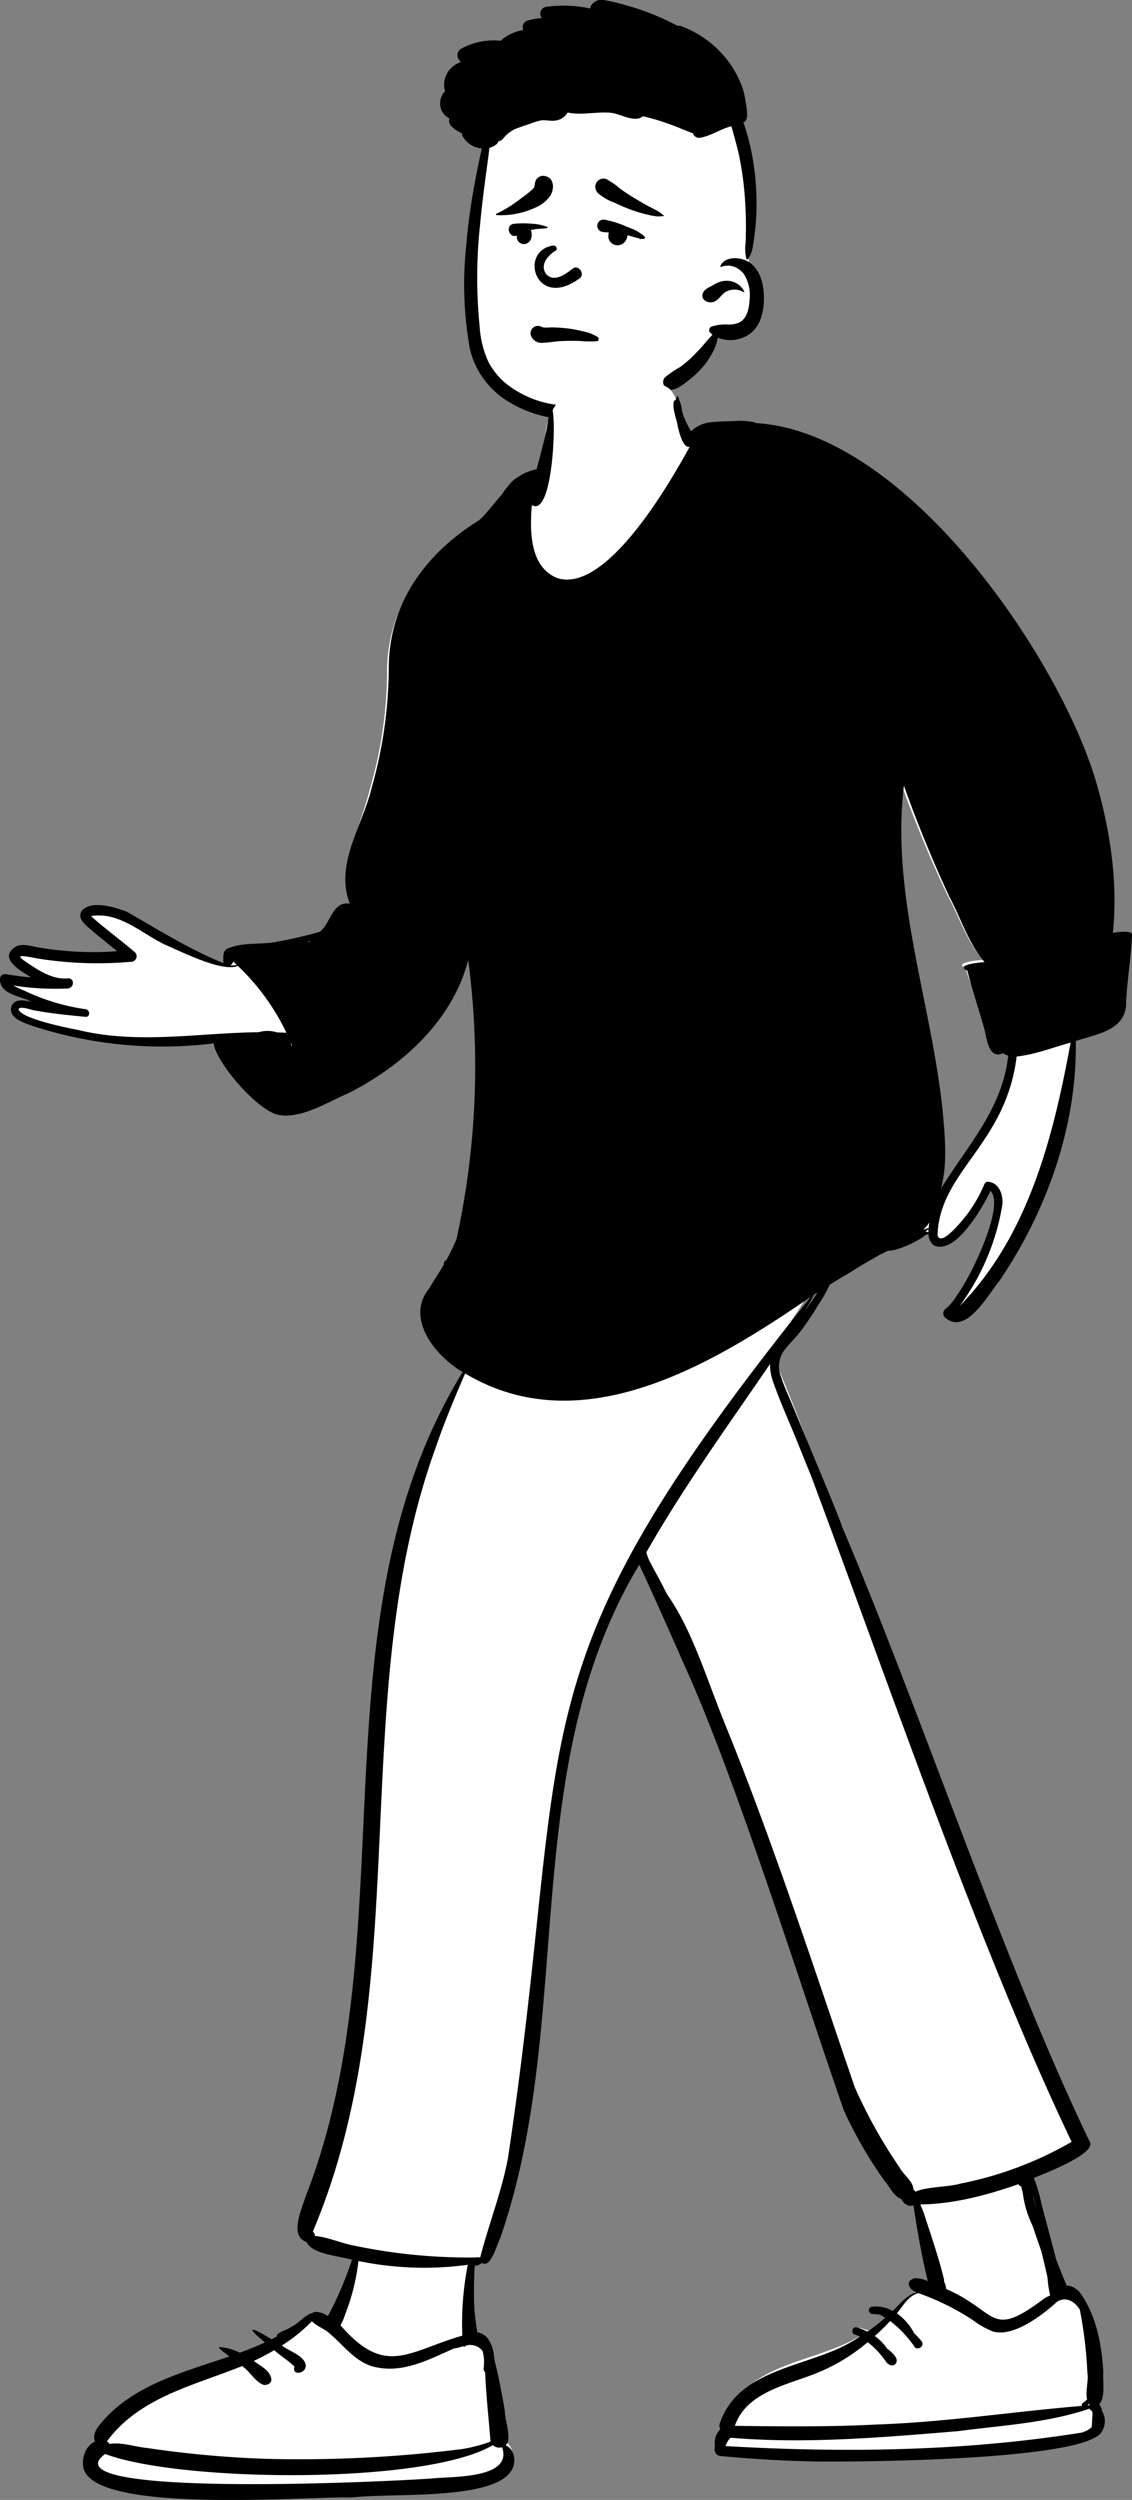 <svg xmlns="http://www.w3.org/2000/svg" width="190.676" height="421.08" viewBox="0 0 190.676 421.08">
  <rect x="0" y="0" width="190.676" height="421.08" fill="#808080" stroke="none"/>
  <g id="Group_121" data-name="Group 121" transform="translate(-486 -1131)">
    <g id="head_mono_Shaved-2" data-name="head/mono/Shaved-2" transform="translate(560.129 1131)">
      <path id="_-Background" data-name="🎨-Background" d="M61.676,69.531c.967-3.482.828-3.859,2.269-7.185,4.778-9.664,36.707-6.428,39.965,3.218,1.768,5.233,1.353,12.6,1.813,17.141q.211,3.609.422,7.218.074,1.246.151,2.492.149,2.426.286,4.852c.6,4.984-1.9,5.49-6.2,5.343a17.667,17.667,0,0,1-5.247,6.888c.548,1.492-1.44,2.264-2.513,2.861-5.837,3.259-13.007,5.247-19.472,3.414-1.9-.538-9.744-2.4-12.157-8.176-1.185-2.835-3.592-17.516-.417-30.723Z" transform="translate(-54.172 -46.746)" fill="#fff" fill-rule="evenodd"/>
      <path id="_-Ink" data-name="🖍-Ink" d="M71.912-14.931a2.161,2.161,0,0,0-2.43.788,1.744,1.744,0,0,0-.217.574,20.856,20.856,0,0,0-7.548-.251,1.154,1.154,0,0,0-.684,1.681c.034.059.068.116.105.172a13.148,13.148,0,0,0-2.359.411,1.2,1.2,0,0,0-.828,1.46c.022.052.045.1.068.156a7.763,7.763,0,0,0-3.427,1.467,1.506,1.506,0,0,0-.331.346,11.481,11.481,0,0,0-6.7,1.322A1.3,1.3,0,0,0,47.1-5.044c.122.173.249.339.385.5a4.188,4.188,0,0,0-2.21,1.729A4.038,4.038,0,0,0,44.828.371a2.928,2.928,0,0,0-.755,2.684,2.652,2.652,0,0,0,1.5,1.865,1.318,1.318,0,0,0,.306,1.311,5.169,5.169,0,0,0,1.8,1.213,1.14,1.14,0,0,0,.132.519,4.083,4.083,0,0,0,3.229,2.043c-.445,1.87-.811,3.763-1.166,5.645-.631,3.348-1.12,6.728-1.418,10.122l-.036.42a61.544,61.544,0,0,0,.57,17.426A14.115,14.115,0,0,0,55,52.327a20.239,20.239,0,0,0,10.48,3.3,22.553,22.553,0,0,0,5.61-.46,15.351,15.351,0,0,0,2.545-.773,9.648,9.648,0,0,0,2.381-1.474.676.676,0,0,0-.3-1.124c-.332-.067-.66-.139-.99-.2a.5.5,0,0,0-.571.527l-.64.165q-.32.082-.639.168l-.318.087a25.738,25.738,0,0,1-2.76.618,20.325,20.325,0,0,1-5.757.075A17.217,17.217,0,0,1,55.1,49.6a12.121,12.121,0,0,1-2.969-3.666,16.51,16.51,0,0,1-1.453-5.793,82.686,82.686,0,0,1,.057-17.273c.262-2.863.62-5.72,1-8.571.2-1.462.406-2.926.579-4.393A3.14,3.14,0,0,0,53.4,9.378a1.092,1.092,0,0,0,.413-.567,1.426,1.426,0,0,0,.884-.556l.03-.041a5.381,5.381,0,0,1,2.62-1.742c.587-.221,1.186-.414,1.781-.611a10.388,10.388,0,0,1,1.927-.59c.739-.087,1.483.135,2.229.056a2.838,2.838,0,0,0,1.762-.8,2.6,2.6,0,0,0,.436-.575c2.274.486,4.663-.127,7.026.02,1.554.1,2.926,1.06,4.5,1.034a1.8,1.8,0,0,0,1.146-.421,34.49,34.49,0,0,1,4.382,1.293c1.377.462,2.7,1.083,4.062,1.587,0,0,0,0,0,0a1.062,1.062,0,0,0,1.272.723c1.845-.329,3.4-1.493,5.2-1.919.494,1.8,1.026,3.58,1.389,5.417a53.912,53.912,0,0,1,.8,5.614c.172,1.889.254,3.8.258,5.693,0,.967-.023,1.937-.056,2.9a7.183,7.183,0,0,0,.112,2.614l.026.066h0a.171.171,0,0,0,.285.077,5.323,5.323,0,0,0,.835-2.46c.186-.975.3-1.96.4-2.948a40.352,40.352,0,0,0,.133-5.946A41.179,41.179,0,0,0,95.078,5.544c.413.038.6-.57.624-.912a8.908,8.908,0,0,0-.173-2.111l-.122-.715a12.113,12.113,0,0,0-.469-1.99,16.839,16.839,0,0,0-2.334-4.4,17.606,17.606,0,0,0-8-6.019.8.8,0,0,0-.555-.017,43.112,43.112,0,0,0-9.175-3.618C73.9-14.5,72.909-14.753,71.912-14.931ZM95.971,29.11c-1.315-.825-4.029-1.041-4.763.717-.03.071.055.134.117.117L91.5,29.9a3,3,0,0,1,1.992.014,3.866,3.866,0,0,1,1.636,1.173,6.723,6.723,0,0,1,.987,4.522l0,.074c-.085,1.348-.43,2.99-1.748,3.656a4.449,4.449,0,0,1-2.116.307,7.887,7.887,0,0,0-2.46.339.646.646,0,0,0-.283,1.069,3.808,3.808,0,0,0,.382.315c-.4.426-.794.858-1.175,1.313-.646.772-1.333,1.517-2.05,2.224a18.8,18.8,0,0,1-2.221,1.907,18.322,18.322,0,0,0-2.551,1.736,1.167,1.167,0,0,0,0,1.61c.966,1.188,2.611-.061,3.535-.763l.112-.085a16.112,16.112,0,0,0,2.65-2.434,13.223,13.223,0,0,0,1.985-3.069,7.447,7.447,0,0,0,.59-1.938,5.633,5.633,0,0,0,5.244-.523c1.976-1.347,2.531-3.819,2.538-6.075v-.134C98.532,32.944,97.956,30.354,95.971,29.11Zm-3.747,3.179h-.061a4.126,4.126,0,0,0-2.005.642l-.064.038c-.6.359-1.47.647-1.789,1.319A1.031,1.031,0,0,0,88.46,35.5a1.647,1.647,0,0,0,2.168.033c.488-.356.809-.89,1.287-1.251a3.016,3.016,0,0,1,3.252-.053c.057.037.113-.033.088-.087a3.273,3.273,0,0,0-3.03-1.847Z" transform="translate(-44 15)" fill-rule="evenodd"/>
    </g>
    <g id="face_Tired" data-name="face/Tired" transform="translate(569.542 1160.625)">
      <path id="_-Ink-2" data-name="🖍-Ink" d="M17.93,38.2a1.245,1.245,0,0,0-1.511,1.512A1.928,1.928,0,0,0,18.558,41c1-.035,2.006-.242,3.014-.284,1.036-.043,2.076-.051,3.112-.023a15.767,15.767,0,0,0,2.894.043c.37-.059.335-.548.094-.722a7.3,7.3,0,0,0-2.487-.943,19.827,19.827,0,0,0-2.621-.493,25.733,25.733,0,0,0-2.7-.167,8.325,8.325,0,0,1-1.312.013C18.354,38.381,18.147,38.247,17.93,38.2Zm2.745-12.756c-1.136.691-2.867,2.3-1.645,4.015,1.439,1.51,3.51-.221,4.531-1,.947-.607,2.01.954,1.132,1.663-7.376,5.463-10.37-4.492-4.592-5.485C20.737,24.519,20.973,25.227,20.675,25.441Zm8.238-5.159a1.047,1.047,0,1,0-.279,2.066c.316.032.63.059.944.087a1.585,1.585,0,0,0-.062.3c-.014.088-.025.182-.034.289a1.559,1.559,0,0,0,2.345,1.346,1.641,1.641,0,0,0,.6-.594,1.73,1.73,0,0,0,.278-.893c.693.18,1.4.423,2.1.552a1.078,1.078,0,0,0-.076.082c-.019.023.007.065.034.044l.351-.078h0c.108.014.216.026.324.033l0-.009h0a.227.227,0,0,0,.166-.387,7.182,7.182,0,0,0-2.463-1.451l-.847-.348A16.208,16.208,0,0,0,28.914,20.282Zm-12.227.671a16.981,16.981,0,0,0-2.978-.008c-1.678.1-.974,2.55.373,1.985a.962.962,0,0,0-.007.263,1.25,1.25,0,0,0,.588,1.025,1.2,1.2,0,0,0,1.2,0,1.4,1.4,0,0,0,.67-.971,2.324,2.324,0,0,0,0-.92.667.667,0,0,0-.126-.3c.094-.023.188-.046.282-.067.837-.191,1.664-.152,2.5-.273a.107.107,0,0,0,.025-.193A8.347,8.347,0,0,0,16.687,20.952Zm12.38-7.561a1.414,1.414,0,0,0-1.589.647,1.458,1.458,0,0,0,.22,1.706,8.341,8.341,0,0,0,2.714,1.609l.071.034c.908.438,1.841.841,2.787,1.192a25.164,25.164,0,0,0,2.862.848,13.861,13.861,0,0,0,1.547.287,8.186,8.186,0,0,0,1.119-.062.057.057,0,0,0,.028-.105c-.367-.231-.639-.534-1.039-.748q-.625-.333-1.254-.657c-.848-.437-1.665-.924-2.483-1.414-.862-.516-1.705-1.06-2.525-1.642A12.112,12.112,0,0,0,29.067,13.391ZM18.83,12.923a1.367,1.367,0,0,0-1.64.932c-.2.7.009.851-.534,1.352a16.811,16.811,0,0,1-1.371,1.107l-.693.516a20.34,20.34,0,0,1-3.965,2.436c-.122.053-.051.234.064.237a13.844,13.844,0,0,0,6.568-1.294,5.66,5.66,0,0,0,2.5-2.046C20.409,15.053,20.39,13.226,18.83,12.923Z" transform="translate(-10.563 -12.892)" fill-rule="evenodd"/>
    </g>
    <g id="pose_standing_robot_dance-2" data-name="pose/standing/robot_dance-2" transform="translate(486 1195)">
      <path id="_-Background-2" data-name="🎨-Background" d="M290.481,111.357a41.707,41.707,0,0,1-.594,6.922c4.537-7.274,11.335-15.224,12.368-24.134a12.471,12.471,0,0,1-2-.407c-2.347,1.091-1.9-2.266-2.25-3.819-.937-3.287-2.9-6.521-3.76-9.83-2.248-.972,2.266-1.384,2.922-1.4-2.727-3.037-3.981-7.211-5.922-10.754q-4.279-9.031-7.689-18.426a58.139,58.139,0,0,0-.284,11.814C284.209,78.189,290.544,94.41,290.481,111.357ZM133.027,81.392c1.411.237,3.763.462,5.172.577-1.849-1.1-7.313-3.2-3.87-5.091,1.062-.388,2.2.165,3.272.337a63.282,63.282,0,0,0,14.435.325c-1.64-1.346-3.8-3.285-5.4-4.679-.85-.74-1.675-1.021-.718-2.127,1.686-1.571,4.7-.414,6.651.276a155,155,0,0,0,17.223,8.6c.06-.809.023-1.855.8-2.4,2.287-1.078,3.971-.763,6.405-1.05a71.491,71.491,0,0,0,8.167-1.659c1.837-1.4,2.958-5.536,5.9-5.074-2.6-6.551,1.364-13.385,2.854-19.657a72.161,72.161,0,0,0,2.863-19.76c.018-10.686,6.206-18.885,15.146-24.368,3.524-2.381,5.891-8.172,10.255-9.332.555-2.13.589-3.066,1.076-5.212.245-.617.426-3.962,1.042-3.848.678-3.314,4.136-4.643,7.128-5.337,3.89-.806,9.319-1.783,12.816.492a4.965,4.965,0,0,1,1.532,3.516A15.963,15.963,0,0,0,247.915-9.2c1.608-.543.7-1.556,2.288-1.792,14.52-2.153,30.638,8.5,40.059,18.9C307.34,25.451,320.982,49.4,318.749,74.4c.6-.089,3.263-.506,3.225.335-.131,3.659-.8,6.711-.989,10.367.185,4.843-4.845,5.427-8.479,6.621.224,14.052-4.879,28.108-12.867,39.659-1.941,2.273-4.852,10.16-8.394,7.018-.417-.488,2.82-3.872,3.4-4.707,1.966-2.476,7.175-14.738,3.494-17.187-.818,2.647-8.743,15.375-10.156,8.15a14.872,14.872,0,0,1-7.219,1.72c-4.216,2.285-8.319,4.753-12.369,7.317-1.886,3.706-4.653,7.265-6.97,10.823,16.041,37.066,31.7,98.072,52.34,132.983,1.8,2.28-8.1,6.155-9.85,6.991,3.344,5.432,3.763,11.728,6.307,17.577a2.23,2.23,0,0,1,1.411.259c3.139,2.126,4.323,9.738,4.5,13.492-.145,1.674.475,4.206-.879,5.439a2.275,2.275,0,0,1,.431.711c.953.742.835,2.382.326,3.4-1.792,3.721-14.892,3.376-19.143,4.172a228.63,228.63,0,0,1-42.753.082c-1.848-.387-.45-3.271.462-4.054a1.1,1.1,0,0,1-.507-1.327c3.423-9.793,15.794-9.13,23.279-14.359-1.968-1.139-.7-.775.539-.332a30.7,30.7,0,0,0,3.772-2.78c-.908-.561-.46-.932.522-.462,1.549-1.243,2.755-3.163,4.728-3.765,1.932-.474,1.932-1.3,1.932-1.821a136.265,136.265,0,0,1-3.052-14.062c-.689,1.016-6.631-7.126-7.9-9.159-4.941-7.828-4.927-15.541-8.385-24.054-7.1-18.538-21.643-57.391-30.512-75.12-20.752,33.829-10.644,79.581-23.446,115.654-.569,1.084-1.639,5.148-3.12,3.976-.576.135-1.188.207-1.737.285a93.726,93.726,0,0,0,1.109,11.779,2.03,2.03,0,0,1,1.4,1.042c1.027-.755,2.995,10.38,3.163,11.515,0,1.463,1.263,4.721.112,5.591,1.659.679,1.93,3.189.763,4.48-3.465,4.658-20.353,3.378-26.583,4.159-7.879-.2-40.838,2.755-43.127-4.722a3.932,3.932,0,0,1,1.911-4.518c-.635-1.482.885-2.914,1.815-3.954,5.484-5.706,13.915-6.6,21.216-9.088-.272-.279,9.53-5.3,11.655-6.546-.14-1.687,3.364,0,3.374,0,1.671-2.954,2.855-7.551,3.975-10.738-2.068-.641-7.05-1.211-7.973-3.259-2.968-1,.009-5.3.624-7.321,17.4-43.543.892-98.467,26.568-139.564-4.706-2.7-10.106-8.6-5.457-13.548.93-1.19,3.206-4.9,3.169-4.248.864-3.528,2.8-9.6,3.4-13.171,2.209-13.1.761-25.363-1.109-38.589-2.6,9.953-11.542,18.245-20.644,22.792-3.552,1.466-8.242,4.492-12.142,3.538-3.52-1.042-9.912-8.27-10.665-11.741a71.869,71.869,0,0,1-30.718-2.986c-1.259-.476-2.748-.436-2.359-2.223.388-1.517,3.156-1.13,4.346-.848-1.819-1.009-6.541-1.273-6.506-3.91A.829.829,0,0,1,133.027,81.392Z" transform="translate(-131.581 19)" fill="#fff" fill-rule="evenodd"/>
      <path id="_-Ink-3" data-name="🖍-Ink" d="M134.155,100.206a35.487,35.487,0,0,0,10.24,3.093c.815.082.826,1.366,0,1.286-2.969-.289-5.947-.564-8.877-1.142-.368-.073-2.286-.752-2.392-.109.423,1.539,8.142,3.11,9.859,3.424,10.167,2.514,20.382.53,30.59.418a5.123,5.123,0,0,1,3.048.028q.813.026,1.626.074A38.246,38.246,0,0,0,170.051,96c-2.456,1.122-9.21-2.251-11.745-3.338-4.233-1.845-8.024-5.864-12.985-5.044,2.392,2.148,5,4.021,7.431,6.121a.929.929,0,0,1-.651,1.571,63.563,63.563,0,0,1-15.806-.554c-3.708-.711-3.767-.595-.572,1.472,1.69,1.079,3.667,2.1,5.737,1.871,1.13-.032,1.056,1.572,0,1.708a45.527,45.527,0,0,1-9.219-.5,12.822,12.822,0,0,0,1.911.89M179,109.321c.043.046.087.091.13.134l.061.026c-.085-.216-.168-.428-.247-.635h-.008a1.219,1.219,0,0,1,.064.477m24.368,67.862c-15.318,42.492-3.017,90.22-20.673,132a1.023,1.023,0,0,1,.342.736c2.289.221,4.518,1.275,6.806,1.677a93.891,93.891,0,0,0,20.311,1.955l.006,0a2.093,2.093,0,0,1,.722.006c1.44-5.623,3.616-11.062,4.686-16.794,11.022-73.625-.192-81.156,51-145.019-16.532,11.35-38.535,24.686-58.223,12.91-1.791,4.12-3.522,8.278-4.976,12.53m-15.2,145.868a9.538,9.538,0,0,1-.826,1.909c7.6,8.793,11.4,4.393,20.531,1.755a50.855,50.855,0,0,1,.919-11.93,54.58,54.58,0,0,1-18.416-.639,36.036,36.036,0,0,1-2.208,8.905m-5.635,1.244a27.883,27.883,0,0,1-5.055,4.082c1.19.981,3.855,1.694,4.024,3.377-.027,1.521-2.467,1.645-1.882.216-1.029-1.058-2.331-1.812-3.43-2.8-1.119.66-2.267,1.255-3.436,1.8,1.09.87,2.709,1.554,2.949,3.054.085.732-.718,1.073-1.295.986-1.486-.53-2.308-2.307-3.642-3.161-8.079,3.257-17.346,5.265-22.767,12.694a.973.973,0,0,1,.426.415c2.115-.331,4.282.488,6.4.688a175.946,175.946,0,0,0,19.771,1.814,218.17,218.17,0,0,0,33.291-1.646,27.371,27.371,0,0,0,4.734-1.242c-.307-3.862-.748-7.793-.91-11.707a.712.712,0,0,1-.249-.659,7.215,7.215,0,0,0-.17-2.858c-.041-.064-.083-.127-.13-.187a2.638,2.638,0,0,0-2.313-.849c-.069,0-.138.013-.208.023a2.039,2.039,0,0,0-.332.215c-.045.007-.088.011-.134.019a.4.4,0,0,0-.083.023c-.021-.035-.04-.073-.058-.112a6.842,6.842,0,0,1-1.572.4c-4.115,1.8-8.262,4.071-12.862,3.212-3.5-.568-5.539-3.585-8.073-5.73-.9-.823-2.156-1.206-2.991-2.068m-34.821,22.352c-10.584,7.714,52,4.456,55.437,4.09,3.222-.3,13.261.034,11.411-5.227a1.569,1.569,0,0,1-1.548-.353c-11.35,6.749-52.882,6.226-65.3,1.49m91.922-149.954c.719,1.371,1.48,2.719,2.186,4.1q.248.484.489.97.328.49.651.979c3.939,6.059,6.085,13.443,9.348,21.452,8.128,19.945,15.845,43.773,21.676,60.707a83.691,83.691,0,0,0,7.51,13.459c.66,1.276,2.309,2.313,2.37,3.768l.054.053.3.295c1.552-.814,5.939-.836,7.472-1.35a60.974,60.974,0,0,0,18.813-7.05c-15.455-32.322-31.119-78.04-43.88-112.147-.862-2.117-1.714-4.238-2.574-6.356-1.268-3.121-2.683-6.221-3.789-9.4a8.762,8.762,0,0,1-.566-3.113c-7.117,10.445-14.573,20.723-20.831,31.72a8.473,8.473,0,0,0,.771,1.919m46.015,109.527c1.175,3.609,2.43,7.233,3.331,10.921a1.458,1.458,0,0,1,.033.476l.028.074a2.433,2.433,0,0,1,.309,1.152c8.9,3.9,7.3,8.558,16.566,1.591a10.846,10.846,0,0,1,.973-.5.944.944,0,0,1-.038-.127,19.343,19.343,0,0,1-.421-2.934c-.338-1.456-.661-2.916-1.027-4.365-.484-1.394-.975-2.787-1.443-4.183-.048-.116-.1-.232-.145-.348a17.676,17.676,0,0,1-1.544-5.3c-.088-.352-.171-.706-.251-1.059a.748.748,0,0,1-.466-.418c-5.31,1.842-10.891,3.345-16.533,3.417.222.53.44,1.061.628,1.6m-.96,13.33c-1.673.442-2.555,2.09-3.612,3.418a9.543,9.543,0,0,1,2.916,3.37,11.409,11.409,0,0,1,1.277,1.379c.479.718-.612,1.559-1.2.923a18.626,18.626,0,0,0-4.141-4.387,35.326,35.326,0,0,1-2.584,2.534,8.4,8.4,0,0,1,2.086,2.126c1.068.8,1.934,1.711,1.49,2.432-.43.7-1.256.316-1.658-.185a13.734,13.734,0,0,0-3.117-3.34,31.326,31.326,0,0,1-9.7,5.627c-4.7,1.748-10.861,3.151-12.669,8.462,7.946.1,15.906.193,23.851-.227,11.608-.381,23.094-2.186,34.648-3.137a.266.266,0,0,1-.013-.338c.238-.313.592-.453.84-.752-.316-1.288.278-3.219.055-4.4a72.244,72.244,0,0,0-1.276-10.7c-.808-1.387-2.384-2.32-3.87-1.319-.1.069-6.517,6.258-10.8,4.97a14.58,14.58,0,0,1-3.336-1.9,42.317,42.317,0,0,0-9.192-4.551m-32.474,25.765c19.992,1.148,40.172.891,59.973-2.27a4.331,4.331,0,0,0,1.693-.916c.043-.5.075-1,.09-1.5.008-.257.152-1.126-.126-1.287a.811.811,0,0,1-.327-.335c-7.081,2.425-14.836,2.828-22.237,3.8-12.66,1.047-25.6,2.172-38.24,1.1a3.452,3.452,0,0,0-.824,1.413m61.227-7.145a1.568,1.568,0,0,1-.273.3l.3-.024a.942.942,0,0,1,.065-.178c-.031-.032-.061-.065-.089-.1m-9.058-33.536c-.122-.529-.262-1.083-.39-1.645a11.356,11.356,0,0,0,.5,2.1c-.035-.152-.071-.3-.107-.457M267.627,151.15a.313.313,0,0,1-.055-.054c-.16.1-.321.2-.482.308-.512,1.025-1.09,2.038-1.705,3.044.75-1.089,1.478-2.212,2.242-3.3m18.787-11c.032-.309.083-.622.145-.932a6.927,6.927,0,0,1-.551.716,6.527,6.527,0,0,1-.539.543c.313-.115.627-.226.945-.327m-.036.731c0-.165,0-.332.015-.5q-.26.172-.525.336a3.521,3.521,0,0,1,.509.166m2.414-20.338c.383,4.3.82,8.737-.277,12.969,4.537-7.409,10.276-13.317,11.31-22.392a2.559,2.559,0,0,1-.871-.415c-2.347,1.111-2.751-2.308-3.1-3.89-.937-3.348-2.057-6.642-2.913-10.012-2.248-.99,2.266-1.41,2.922-1.43-.027-.022-.053-.045-.078-.07-2.65-3.114-3.928-7.3-5.844-10.884q-4.279-9.2-7.688-18.768c-2.216,18.584,4.663,36.586,6.537,54.892m4.171,17.23a23.6,23.6,0,0,0,2.8-4.907c.108-.257.353-.561.68-.517,1.851.248,2.46,2.015,2.426,3.688a39.328,39.328,0,0,1-7.252,17.284c11.628-11.856,15.8-28.539,18.721-44.4-3.01.833-5.971,2.018-9.092,2.349-1.824,14.843-12.96,19.287-13.327,30.064.527,2.244,4.478-2.816,5.048-3.566M181.917,91.923a.291.291,0,0,1,.079.031l.069.042c.042-.062.086-.122.132-.179l-.28.105m-13.092,3.969a2.225,2.225,0,0,0,1.051-.058c-.074-.071-.146-.144-.221-.214-.055-.051-.19-.194-.357-.351a1.166,1.166,0,0,1-.473.622M130,98.192a.831.831,0,0,1,1.029-.784c1.411.242,2.818.417,4.226.534-1.849-1.123-5.833-3.368-2.39-5.29,1.062-.4,2.324.022,3.395.2a54.126,54.126,0,0,0,13.457.682c-1.64-1.371-3.337-2.673-4.938-4.092-.85-.754-1.816-1.759-.86-2.885,1.686-1.6,5.408-.422,7.357.282,5.378,3.07,10.562,6.334,16.334,8.7.061-.824-.218-1.823.561-2.376,2.287-1.1,5.1-.777,7.535-1.07a71.012,71.012,0,0,0,8.167-1.834c1.837-1.428,2.11-5.207,5.048-4.736-2.6-6.672,2.211-13.2,3.7-19.591A74.765,74.765,0,0,0,195.484,45.8c.017-10.882,6.206-19.237,15.145-24.821.15-.123.3-.249.448-.375q.58-.611,1.134-1.256c.778-.908,1.532-1.839,2.322-2.737a12.538,12.538,0,0,1,1.185-1.6,5.438,5.438,0,0,1,1.4-1.271c.044-.027.09-.05.135-.076a8.483,8.483,0,0,1,3.138-1.318c.534-2.057,1.1-4.1,1.566-6.177.212-.521.488-4.3,1.059-3.882.717,1.816.063,18.251-3.436,16.1-.344,4.275-.412,10.416,4.3,12.306,8.257,2.573,18.879-15.9,22.3-22.144-.944.364-1.744-1.831-2.145-4.09a16.474,16.474,0,0,1-.417-1.629,4.267,4.267,0,0,1-.154-1.794.522.522,0,0,1,.367-.376c.063-.357.17-.594.326-.657a6.9,6.9,0,0,1,.314.865c.007.011.015.022.022.034a5.508,5.508,0,0,1,.372,1.526,10.551,10.551,0,0,0,.315,1.068,17.356,17.356,0,0,0,1.215,2.466,5.584,5.584,0,0,1,3.458-1.531c1.222-.139,2.471-.147,3.7-.186a12.9,12.9,0,0,1,3.6.213.074.074,0,0,1,.045.112c25.375,1.37,51.155,39.324,57.416,60.381,2.385,8.23,3.722,16.923,2.837,25.486.6-.09,3.263-.516,3.225.342-.131,3.727-.8,7.411-.989,11.135.185,4.933-4.845,5.528-8.479,6.744.224,14.313-4.88,28.63-12.866,40.4-1.94,2.315-5.659,9.342-9.2,6.142a.955.955,0,0,1,.189-1.468,9.748,9.748,0,0,0,2-2.471c1.967-2.522,8.055-14.862,5.5-17.356-1.284,2.743-5.943,10.964-9.6,9.149a2.653,2.653,0,0,1-.843-1.862q-.216.054-.435.1c-1.276,1.131-5.02,2.8-6.375,2.686l-1.356.67q-1.876,1.057-3.726,2.16c-.977.648-1.98,1.247-3,1.819q-.886.547-1.766,1.1a21.514,21.514,0,0,1-1.88,3.34c-.391.639-.83,1.432-1.355,2.124a27.891,27.891,0,0,1-1.884,2.659c-.875,1.1-1.968,2.073-2.744,3.246a4.661,4.661,0,0,0-.288,4.185c.474,1.5,1.151,2.936,1.753,4.383l1.95,4.7,3.792,9.132q1.083,2.606,2.13,5.229c.239.6.457,1.2.663,1.809,13.182,30.968,27.243,73.5,41.608,103.367,1.419,1.847-5.454,4.693-9.25,6.226-.017.052-.032.1-.047.157a23.037,23.037,0,0,1,1.179,3.947q.618,2.41,1.264,4.812c.431,1.6.861,3.215,1.274,4.831.556,1.422,1.115,2.838,1.7,4.228.023.059.047.118.071.177a2.919,2.919,0,0,1,1.924.871.33.33,0,0,1,.163.117c2.888,3.869,3.846,8.939,4.088,13.667-.135,1.416.408,4.228-.7,5.343a2.411,2.411,0,0,1,.5,1.173,3.248,3.248,0,0,1,.071,3.209c-1.754,5.137-41.39,5.329-48.094,5.263-5.467-.1-10.9-.422-16.342-.93-.844-.179-1.011-.887-.857-1.68a3.329,3.329,0,0,1,.917-2.844,1.136,1.136,0,0,1-.1-.957c3.423-9.974,16.076-9.3,23.561-14.626-.1-.06-.194-.116-.279-.168-.164-.057-.329-.11-.5-.158-.786-.226-.444-1.47.338-1.226a11.059,11.059,0,0,1,1.74.707,30.114,30.114,0,0,0,3.008-2.326c-.282-.178-.568-.347-.856-.516a7.27,7.27,0,0,0-1.287-.12.6.6,0,0,1-.5-.934c-.045-.028-.09-.053-.134-.081a1.319,1.319,0,0,1,.2-.015.647.647,0,0,1,.433-.215,5.91,5.91,0,0,1,3.42.723c1.219-1.2,2.331-2.638,3.973-3.149-1.319-.482-1.937-1.942-.268-2.365a4.752,4.752,0,0,1,2.2.509c-1.024-4.195-1.794-8.484-2.406-12.747a3.6,3.6,0,0,1-.517.053,1.742,1.742,0,0,1-1.49-1.135l-.11-.017c-1.254-.528-1.836-1.975-2.7-2.958a71.737,71.737,0,0,1-6.93-11.974c-7.129-20.485-17.76-54.564-26.372-73.911-2.757-6.2-5.219-11.839-8.084-17.991-20.751,34.457-10.644,76.743-23.445,113.487-.556,1.078-1.589,5.05-3.018,4.122a.269.269,0,0,1-.027.019,5.189,5.189,0,0,1-.827.435.322.322,0,0,1-.346-.088,8.7,8.7,0,0,0-.125,1.633c-.034.692-.052,1.383-.06,2.075q-.023,2.056.109,4.109c.128,1.163.276,2.325.458,3.483a2.9,2.9,0,0,1,1.749,1.031,5.957,5.957,0,0,1,1.051,2.894c.038.248.07.493.086.733.844,3.237,1.655,7.959,1.761,8.683,0,1.49,1.263,4.809.112,5.694,1.659.692,1.93,3.248.763,4.563-3.465,4.745-20.352,3.441-26.582,4.236-7.878-.2-42.956,2.807-45.244-4.809-.455-1.738.325-3.933,1.911-4.6-.634-1.51.885-2.968,1.815-4.027,5.483-5.812,13.513-7.793,20.814-10.323-.272-.284-1.921-1.315-1.705-1.582a8.941,8.941,0,0,1,3.454.96c1.435-.527,2.862-1.09,4.252-1.733-3.961-3.26-1.646-2.256,1.1-.528q.453-.238.908-.474a.4.4,0,0,1,.122-.39,4.77,4.77,0,0,1,1.354-.721,13.392,13.392,0,0,0,1.469-.8c.873-.546,1.607-1.414,2.52-1.868a1.321,1.321,0,0,1,.426-.128c.59-.534,2.017-.028,2.683.462l.03-.013a59,59,0,0,0,4.037-9.467c-2.068-.653-6.72-.9-7.644-2.986-2.968-1.014-.813-5.514-.2-7.572,17.4-44.352.813-97.106,26.487-138.968-4.627-2.7-9.8-9.154-5.556-14.163.119-.233.249-.46.381-.678.638-1.059,1.324-2.082,1.951-3.147.032-.135.06-.272.08-.413a.452.452,0,0,1,.388-.415c.629-1.157,1.189-2.344,1.719-3.549a136.257,136.257,0,0,0,1.975-47.03c-2.6,10.137-11.028,17.778-20.129,22.41-3.552,1.493-8.242,4.576-12.142,3.6-3.519-1.061-9.911-8.423-10.665-11.959a70.618,70.618,0,0,1-30.717-3.041c-1.259-.485-3.711-1.221-3.322-3.041.388-1.545,2.227-1.218,3.417-.931-1.819-1.027-5.356-1.172-5.32-3.859" transform="translate(-129.997 2.685)" fill-rule="evenodd"/>
    </g>
  </g>
</svg>
